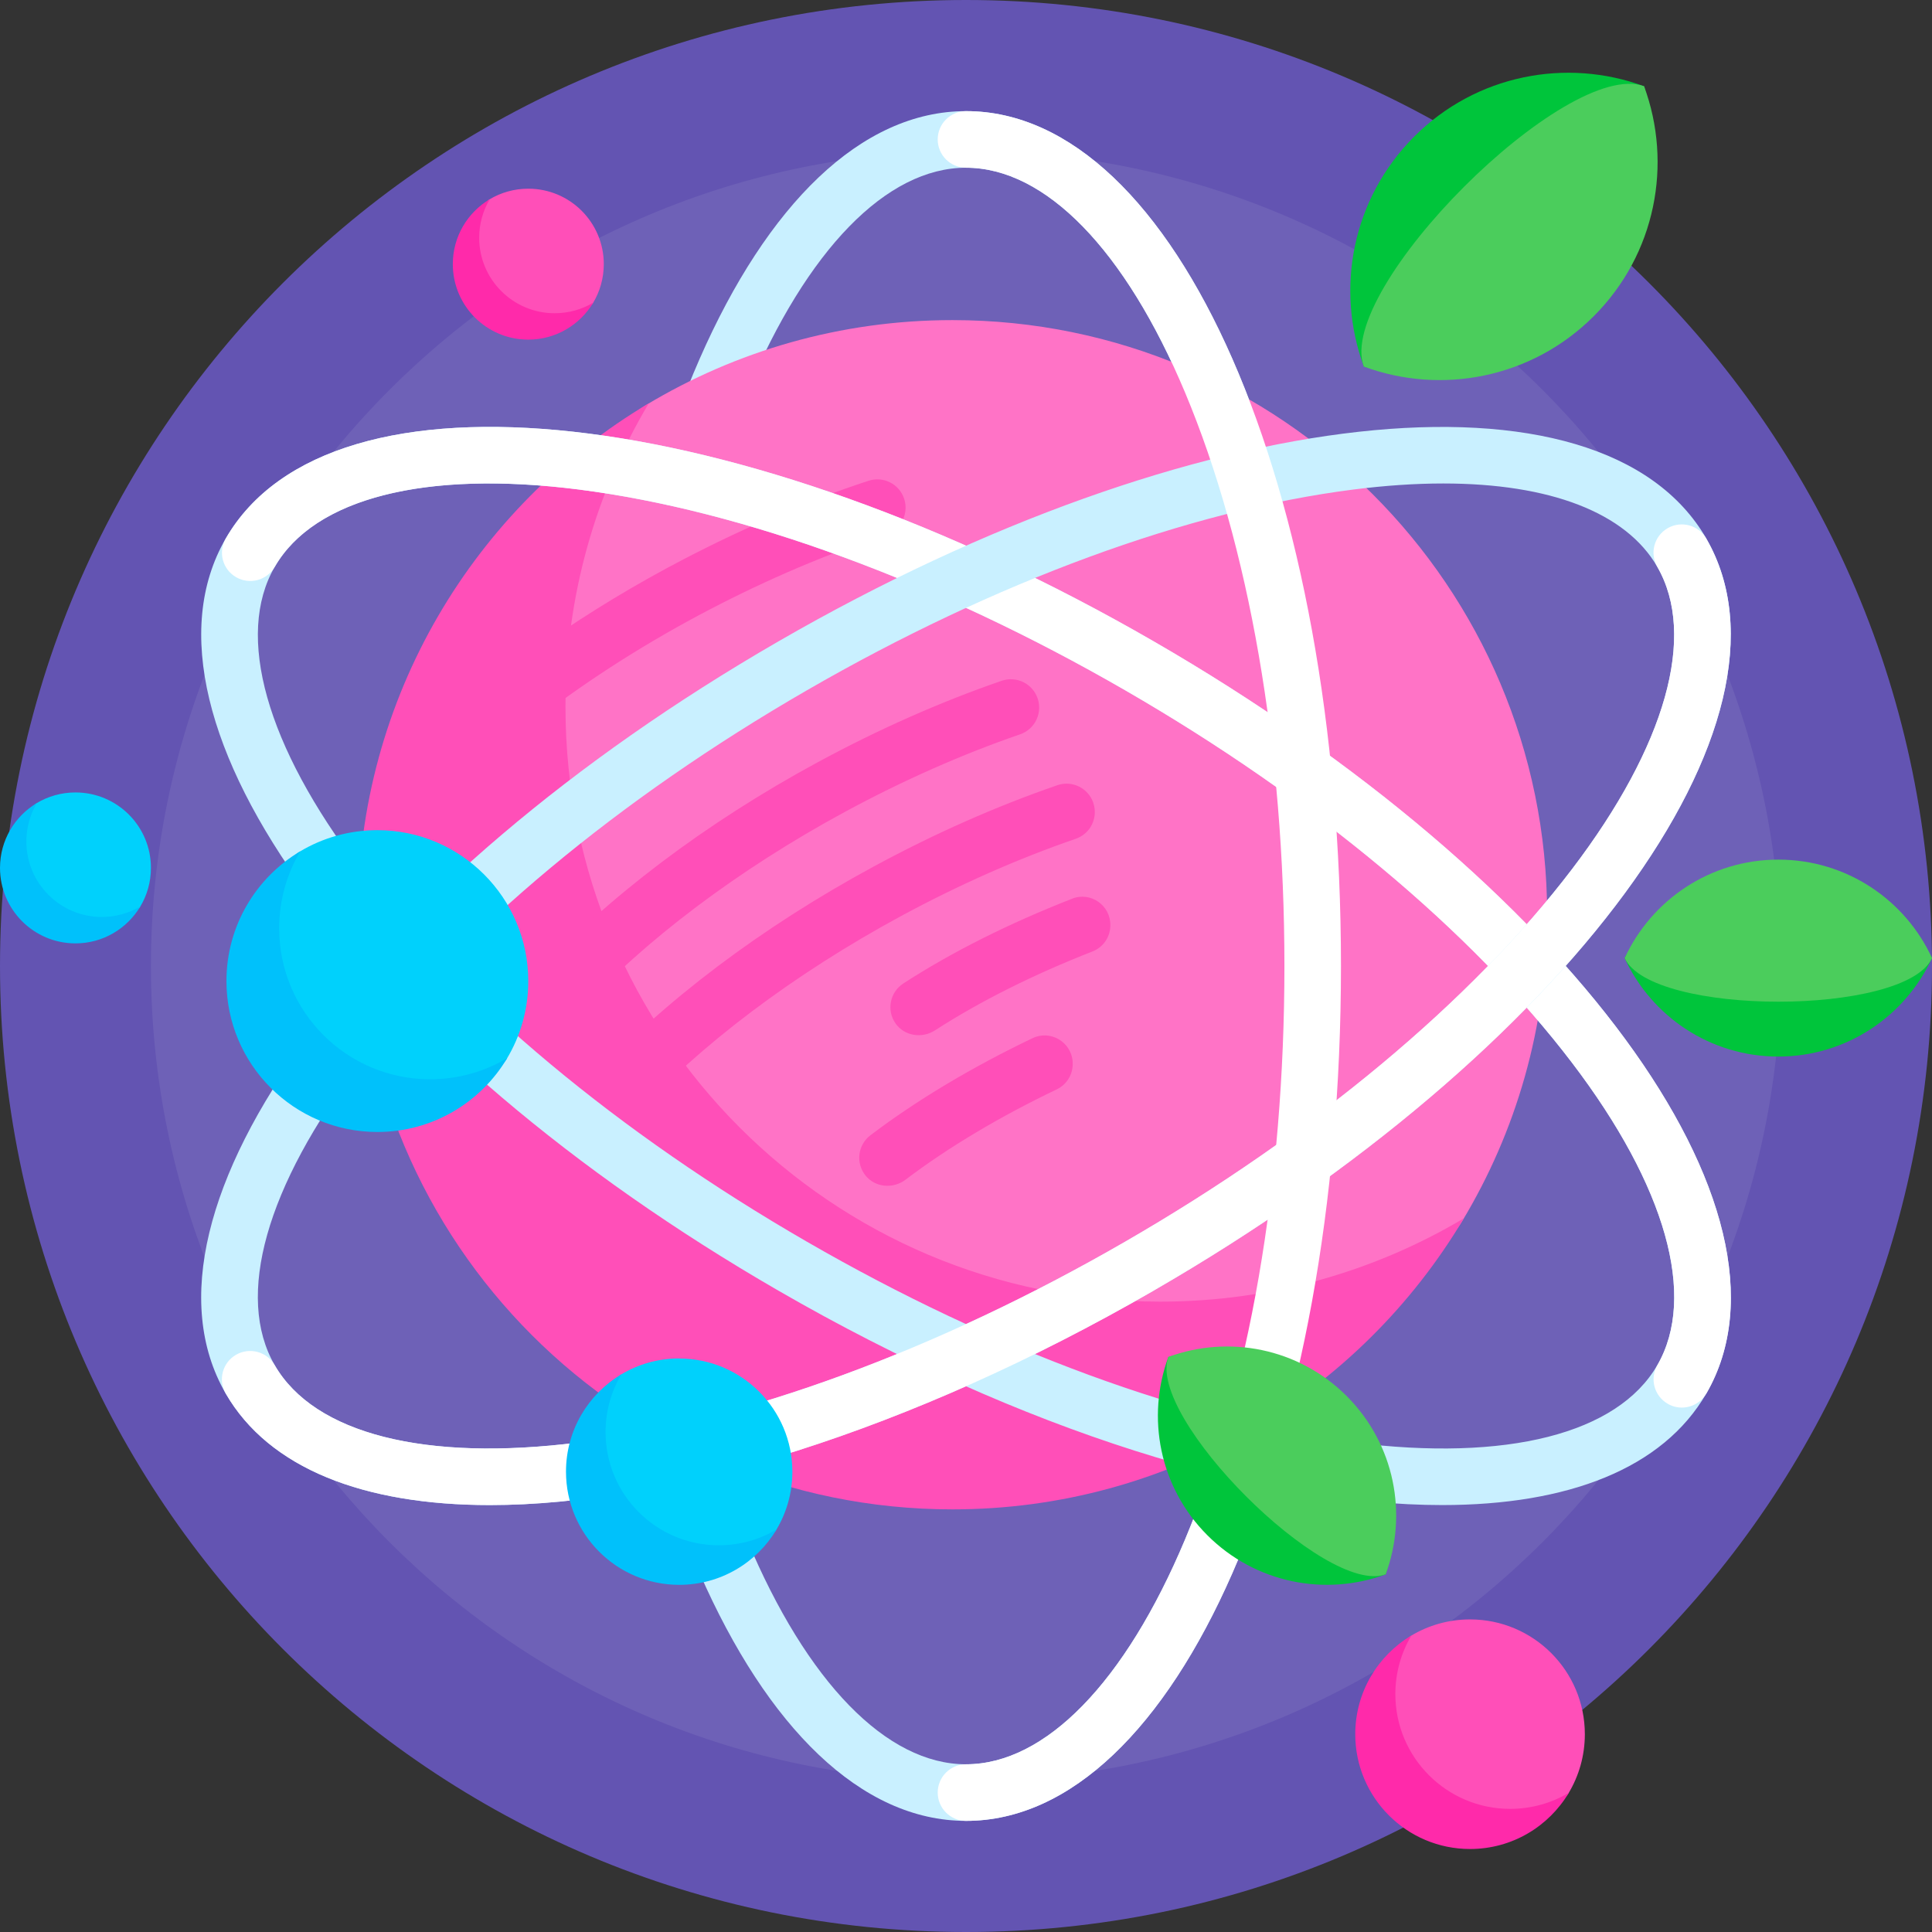<svg width="48" height="48" viewBox="0 0 48 48" fill="none" xmlns="http://www.w3.org/2000/svg">
<rect x="0" y="0" width="48" height="48" fill="#333333" stroke="none"/>
<g clip-path="url(#clip0_247_6423)">
<path d="M48 24C48 37.255 37.255 48 24 48C10.745 48 0 37.255 0 24C0 10.745 10.746 0 24 0C37.254 0 48 10.745 48 24Z" fill="#6354B2"/>
<path d="M44.25 24C44.25 35.183 35.183 44.25 24 44.25C12.817 44.25 3.75 35.183 3.75 24C3.75 12.817 12.817 3.75 24 3.75C35.183 3.75 44.25 12.817 44.25 24Z" fill="#6E61B7"/>
<path d="M39.375 43.086C39.375 43.624 39.226 44.127 38.967 44.557C38.939 44.603 38.901 44.642 38.854 44.67C38.424 44.929 37.921 45.078 37.383 45.078C35.809 45.078 34.531 43.8 34.531 42.226C34.531 41.689 34.679 41.186 34.938 40.758C34.967 40.71 35.007 40.67 35.055 40.641C35.484 40.383 35.986 40.234 36.523 40.234C38.097 40.234 39.375 41.512 39.375 43.086ZM13.125 4.688C12.772 4.688 12.442 4.785 12.159 4.955C12.127 4.973 12.101 5.001 12.082 5.032C11.913 5.314 11.815 5.644 11.815 5.997C11.815 7.032 12.655 7.872 13.69 7.872C14.044 7.872 14.375 7.775 14.658 7.604C14.689 7.585 14.714 7.56 14.733 7.529C14.903 7.247 15.001 6.916 15.001 6.562C15.001 5.527 14.161 4.688 13.126 4.688H13.125Z" fill="#FF4FB8"/>
<path d="M38.976 44.542C38.479 45.378 37.567 45.938 36.523 45.938C34.948 45.938 33.671 44.661 33.671 43.086C33.671 42.043 34.231 41.131 35.066 40.633C34.813 41.06 34.667 41.557 34.667 42.089C34.667 43.664 35.944 44.941 37.519 44.941C38.05 44.941 38.549 44.796 38.975 44.542L38.976 44.542ZM11.905 5.907C11.905 5.558 12.001 5.23 12.168 4.95C11.618 5.277 11.25 5.876 11.25 6.562C11.25 7.598 12.089 8.438 13.125 8.438C13.811 8.438 14.41 8.069 14.738 7.52C14.457 7.687 14.13 7.782 13.78 7.782C12.745 7.782 11.905 6.942 11.905 5.907Z" fill="#FF2AAA"/>
<path d="M24 2.761C18.776 2.761 14.684 12.09 14.684 24C14.684 35.91 18.776 45.239 24 45.239C29.224 45.239 33.316 35.91 33.316 24C33.316 12.09 29.224 2.761 24 2.761ZM24 43.833C22.03 43.833 20.047 41.797 18.558 38.249C16.966 34.454 16.09 29.394 16.09 24C16.09 18.606 16.967 13.546 18.558 9.751C20.047 6.202 22.029 4.167 24 4.167C25.971 4.167 27.953 6.202 29.442 9.751C31.034 13.546 31.911 18.606 31.911 24C31.911 29.394 31.034 34.454 29.442 38.249C27.953 41.797 25.971 43.833 24 43.833Z" fill="#C9F0FF"/>
<path d="M38.438 22.727C38.438 25.514 37.666 28.121 36.323 30.346C36.178 30.587 35.977 30.788 35.736 30.934C33.511 32.275 30.904 33.048 28.117 33.048C19.964 33.048 13.342 26.426 13.342 18.274C13.342 15.491 14.111 12.89 15.449 10.668C15.599 10.418 15.808 10.209 16.058 10.059C18.279 8.723 20.882 7.953 23.663 7.953C31.816 7.953 38.438 14.573 38.438 22.727Z" fill="#FF73C6"/>
<path d="M36.368 30.271C33.792 34.6 29.067 37.5 23.663 37.5C15.504 37.5 8.889 30.886 8.889 22.726C8.889 17.323 11.79 12.597 16.118 10.021C14.804 12.229 14.049 14.809 14.049 17.565C14.049 25.724 20.663 32.339 28.823 32.339C31.579 32.339 34.159 31.584 36.367 30.27L36.368 30.271Z" fill="#FF4FB8"/>
<path d="M25.779 17.349C25.851 17.557 25.82 17.774 25.714 17.948C25.631 18.082 25.504 18.188 25.344 18.244C23.899 18.742 22.434 19.39 20.993 20.17C18.347 21.603 15.987 23.381 14.348 25.178C14.087 25.465 13.643 25.486 13.355 25.224C13.068 24.963 13.047 24.518 13.309 24.231C15.051 22.32 17.542 20.438 20.323 18.934C21.832 18.117 23.367 17.438 24.885 16.914C25.253 16.788 25.653 16.983 25.779 17.35V17.349ZM21.578 11.945C20.051 12.444 18.506 13.101 16.985 13.894C15.792 14.515 14.652 15.206 13.598 15.939C13.493 16.562 13.432 17.188 13.416 17.812C14.676 16.847 16.109 15.937 17.635 15.141C19.088 14.383 20.562 13.757 22.015 13.281C22.177 13.228 22.305 13.123 22.389 12.99C22.498 12.818 22.533 12.602 22.464 12.394C22.343 12.024 21.947 11.824 21.578 11.945ZM26.268 19.509C24.75 20.032 23.214 20.712 21.706 21.529C18.924 23.034 16.433 24.915 14.692 26.826C14.43 27.113 14.451 27.557 14.738 27.819C15.024 28.081 15.469 28.06 15.731 27.773C17.369 25.976 19.729 24.198 22.376 22.765C23.818 21.985 25.282 21.337 26.727 20.839C26.887 20.783 27.015 20.677 27.097 20.543C27.203 20.369 27.233 20.152 27.162 19.944C27.036 19.577 26.635 19.382 26.268 19.508V19.509ZM26.637 22.328C25.078 22.937 23.649 23.652 22.443 24.434C22.11 24.65 22.02 25.099 22.249 25.426C22.467 25.74 22.907 25.808 23.228 25.6C24.352 24.874 25.686 24.208 27.144 23.638C27.406 23.536 27.581 23.285 27.586 23.003V22.988C27.593 22.493 27.098 22.147 26.637 22.327V22.328ZM25.654 25.793C24.143 26.516 22.772 27.336 21.626 28.205C21.31 28.445 21.254 28.898 21.506 29.209C21.747 29.506 22.192 29.541 22.496 29.31C23.563 28.502 24.844 27.74 26.257 27.064C26.51 26.942 26.666 26.679 26.65 26.398V26.383C26.62 25.889 26.1 25.58 25.654 25.793Z" fill="#FF4FB8"/>
<path d="M28.658 15.932C18.344 9.977 8.219 8.857 5.607 13.381C2.995 17.905 9.028 26.114 19.343 32.068C25.397 35.564 31.387 37.393 35.829 37.393C38.955 37.393 41.316 36.487 42.394 34.619C45.006 30.095 38.973 21.886 28.658 15.932ZM41.176 33.916C40.191 35.622 37.436 36.322 33.62 35.837C29.538 35.318 24.717 33.547 20.046 30.849C15.374 28.152 11.43 24.863 8.94 21.588C6.611 18.525 5.841 15.789 6.825 14.083C7.605 12.732 9.495 12.011 12.144 12.011C12.84 12.011 13.588 12.061 14.382 12.162C18.464 12.682 23.285 14.453 27.956 17.15C32.628 19.847 36.572 23.136 39.062 26.411C41.391 29.474 42.161 32.21 41.177 33.916H41.176Z" fill="#C9F0FF"/>
<path d="M42.394 34.619C42.263 34.845 42.027 34.971 41.784 34.971C41.665 34.971 41.544 34.941 41.434 34.876C41.097 34.682 40.982 34.252 41.177 33.916C42.162 32.21 41.392 29.474 39.062 26.411C36.572 23.136 32.627 19.847 27.956 17.15C23.286 14.453 18.464 12.682 14.382 12.162C10.565 11.677 7.81 12.377 6.826 14.083C6.632 14.42 6.202 14.534 5.866 14.34C5.529 14.146 5.414 13.716 5.609 13.38C8.221 8.856 18.347 9.977 28.66 15.932C38.975 21.887 45.008 30.096 42.396 34.619H42.394Z" fill="white"/>
<path d="M42.394 13.381C39.782 8.857 29.656 9.978 19.343 15.933C9.028 21.887 2.994 30.096 5.606 34.619C6.685 36.487 9.045 37.393 12.171 37.393C16.613 37.393 22.604 35.563 28.657 32.068C38.972 26.113 45.005 17.905 42.393 13.381H42.394ZM39.061 21.589C36.571 24.864 32.626 28.153 27.955 30.85C23.285 33.547 18.463 35.318 14.381 35.838C10.564 36.323 7.809 35.623 6.825 33.917C5.84 32.211 6.61 29.475 8.94 26.412C11.43 23.137 15.375 19.848 20.046 17.151C24.716 14.453 29.538 12.682 33.62 12.163C34.414 12.062 35.161 12.012 35.857 12.012C38.505 12.012 40.396 12.732 41.176 14.084C42.161 15.79 41.391 18.526 39.061 21.589Z" fill="#C9F0FF"/>
<path d="M28.658 32.068C22.604 35.563 16.614 37.393 12.172 37.393C9.045 37.393 6.686 36.487 5.607 34.619C5.413 34.282 5.528 33.853 5.864 33.659C6.201 33.465 6.63 33.58 6.824 33.916C7.809 35.622 10.564 36.322 14.38 35.837C18.462 35.318 23.283 33.547 27.954 30.849C32.626 28.152 36.57 24.863 39.06 21.588C41.389 18.525 42.159 15.789 41.175 14.083C40.981 13.747 41.096 13.317 41.432 13.123C41.768 12.929 42.198 13.044 42.392 13.38C45.004 17.904 38.971 26.112 28.657 32.067L28.658 32.068Z" fill="white"/>
<path d="M13.125 24.375C13.125 25.083 12.929 25.745 12.589 26.309C12.552 26.37 12.501 26.422 12.44 26.458C11.875 26.798 11.213 26.994 10.506 26.994C8.437 26.994 6.756 25.313 6.756 23.244C6.756 22.538 6.951 21.878 7.29 21.314C7.328 21.25 7.381 21.198 7.445 21.159C8.008 20.82 8.669 20.625 9.375 20.625C11.444 20.625 13.125 22.306 13.125 24.375ZM1.875 19.688C1.522 19.688 1.192 19.785 0.909 19.955C0.877 19.973 0.851 20.001 0.832 20.032C0.663 20.314 0.565 20.644 0.565 20.997C0.565 22.032 1.405 22.872 2.44 22.872C2.794 22.872 3.125 22.775 3.407 22.604C3.438 22.585 3.463 22.56 3.482 22.529C3.652 22.247 3.75 21.916 3.75 21.562C3.75 20.527 2.91 19.688 1.875 19.688ZM16.875 33.75C16.345 33.75 15.85 33.896 15.427 34.151C15.379 34.179 15.339 34.22 15.31 34.267C15.056 34.69 14.909 35.186 14.909 35.716C14.909 37.267 16.17 38.528 17.722 38.528C18.252 38.528 18.748 38.381 19.172 38.126C19.218 38.098 19.256 38.061 19.283 38.015C19.539 37.591 19.686 37.095 19.686 36.564C19.686 35.013 18.426 33.752 16.873 33.752L16.875 33.75Z" fill="#00D1FC"/>
<path d="M19.294 37.999C18.803 38.823 17.903 39.375 16.875 39.375C15.322 39.375 14.062 38.116 14.062 36.562C14.062 35.534 14.615 34.634 15.439 34.144C15.188 34.564 15.045 35.055 15.045 35.58C15.045 37.133 16.304 38.392 17.858 38.392C18.383 38.392 18.874 38.249 19.294 37.999ZM0.655 20.907C0.655 20.558 0.751 20.23 0.918 19.95C0.368 20.277 0 20.876 0 21.562C0 22.598 0.839 23.438 1.875 23.438C2.561 23.438 3.16 23.069 3.487 22.52C3.207 22.687 2.88 22.782 2.53 22.782C1.494 22.782 0.655 21.942 0.655 20.907ZM6.936 23.064C6.936 22.365 7.127 21.71 7.461 21.149C6.362 21.803 5.626 23.003 5.626 24.374C5.626 26.445 7.305 28.124 9.376 28.124C10.748 28.124 11.947 27.388 12.601 26.289C12.04 26.623 11.386 26.814 10.686 26.814C8.615 26.814 6.936 25.135 6.936 23.064Z" fill="#00C1FB"/>
<path d="M33.316 24C33.316 35.91 29.224 45.239 24 45.239C23.612 45.239 23.297 44.924 23.297 44.536C23.297 44.148 23.612 43.833 24 43.833C25.971 43.833 27.953 41.797 29.442 38.249C31.034 34.454 31.911 29.394 31.911 24C31.911 18.606 31.034 13.546 29.442 9.751C27.953 6.202 25.971 4.167 24 4.167C23.612 4.167 23.297 3.852 23.297 3.464C23.297 3.076 23.612 2.761 24 2.761C29.224 2.761 33.316 12.09 33.316 24Z" fill="white"/>
<path d="M48 23.803C47.335 25.247 45.876 26.25 44.182 26.25C42.487 26.25 41.028 25.248 40.363 23.803C41.028 22.359 47.334 22.359 47.999 23.803H48ZM40.847 2.143C38.924 1.433 36.679 1.849 35.135 3.394C33.59 4.939 33.173 7.183 33.884 9.106C35.807 9.817 41.558 4.066 40.847 2.143ZM29.028 33.714C28.477 35.205 28.8 36.946 29.998 38.144C31.195 39.341 32.937 39.665 34.428 39.114C34.979 37.624 30.519 33.164 29.029 33.715L29.028 33.714Z" fill="#00C53B"/>
<path d="M44.182 21.357C45.877 21.357 47.336 22.359 48.001 23.804C47.336 25.248 41.03 25.248 40.365 23.804C41.03 22.36 42.489 21.357 44.183 21.357H44.182ZM40.847 2.143C38.924 1.433 33.172 7.183 33.884 9.107C35.807 9.818 38.052 9.401 39.596 7.856C41.141 6.311 41.557 4.067 40.847 2.144V2.143ZM29.028 33.714C28.477 35.205 32.936 39.665 34.427 39.113C34.978 37.623 34.655 35.882 33.457 34.684C32.259 33.486 30.517 33.163 29.027 33.713L29.028 33.714Z" fill="#4BCD5C"/>
</g>
<defs>
<clipPath id="clip0_247_6423">
<rect width="48" height="48" fill="white"/>
</clipPath>
</defs>
</svg>
